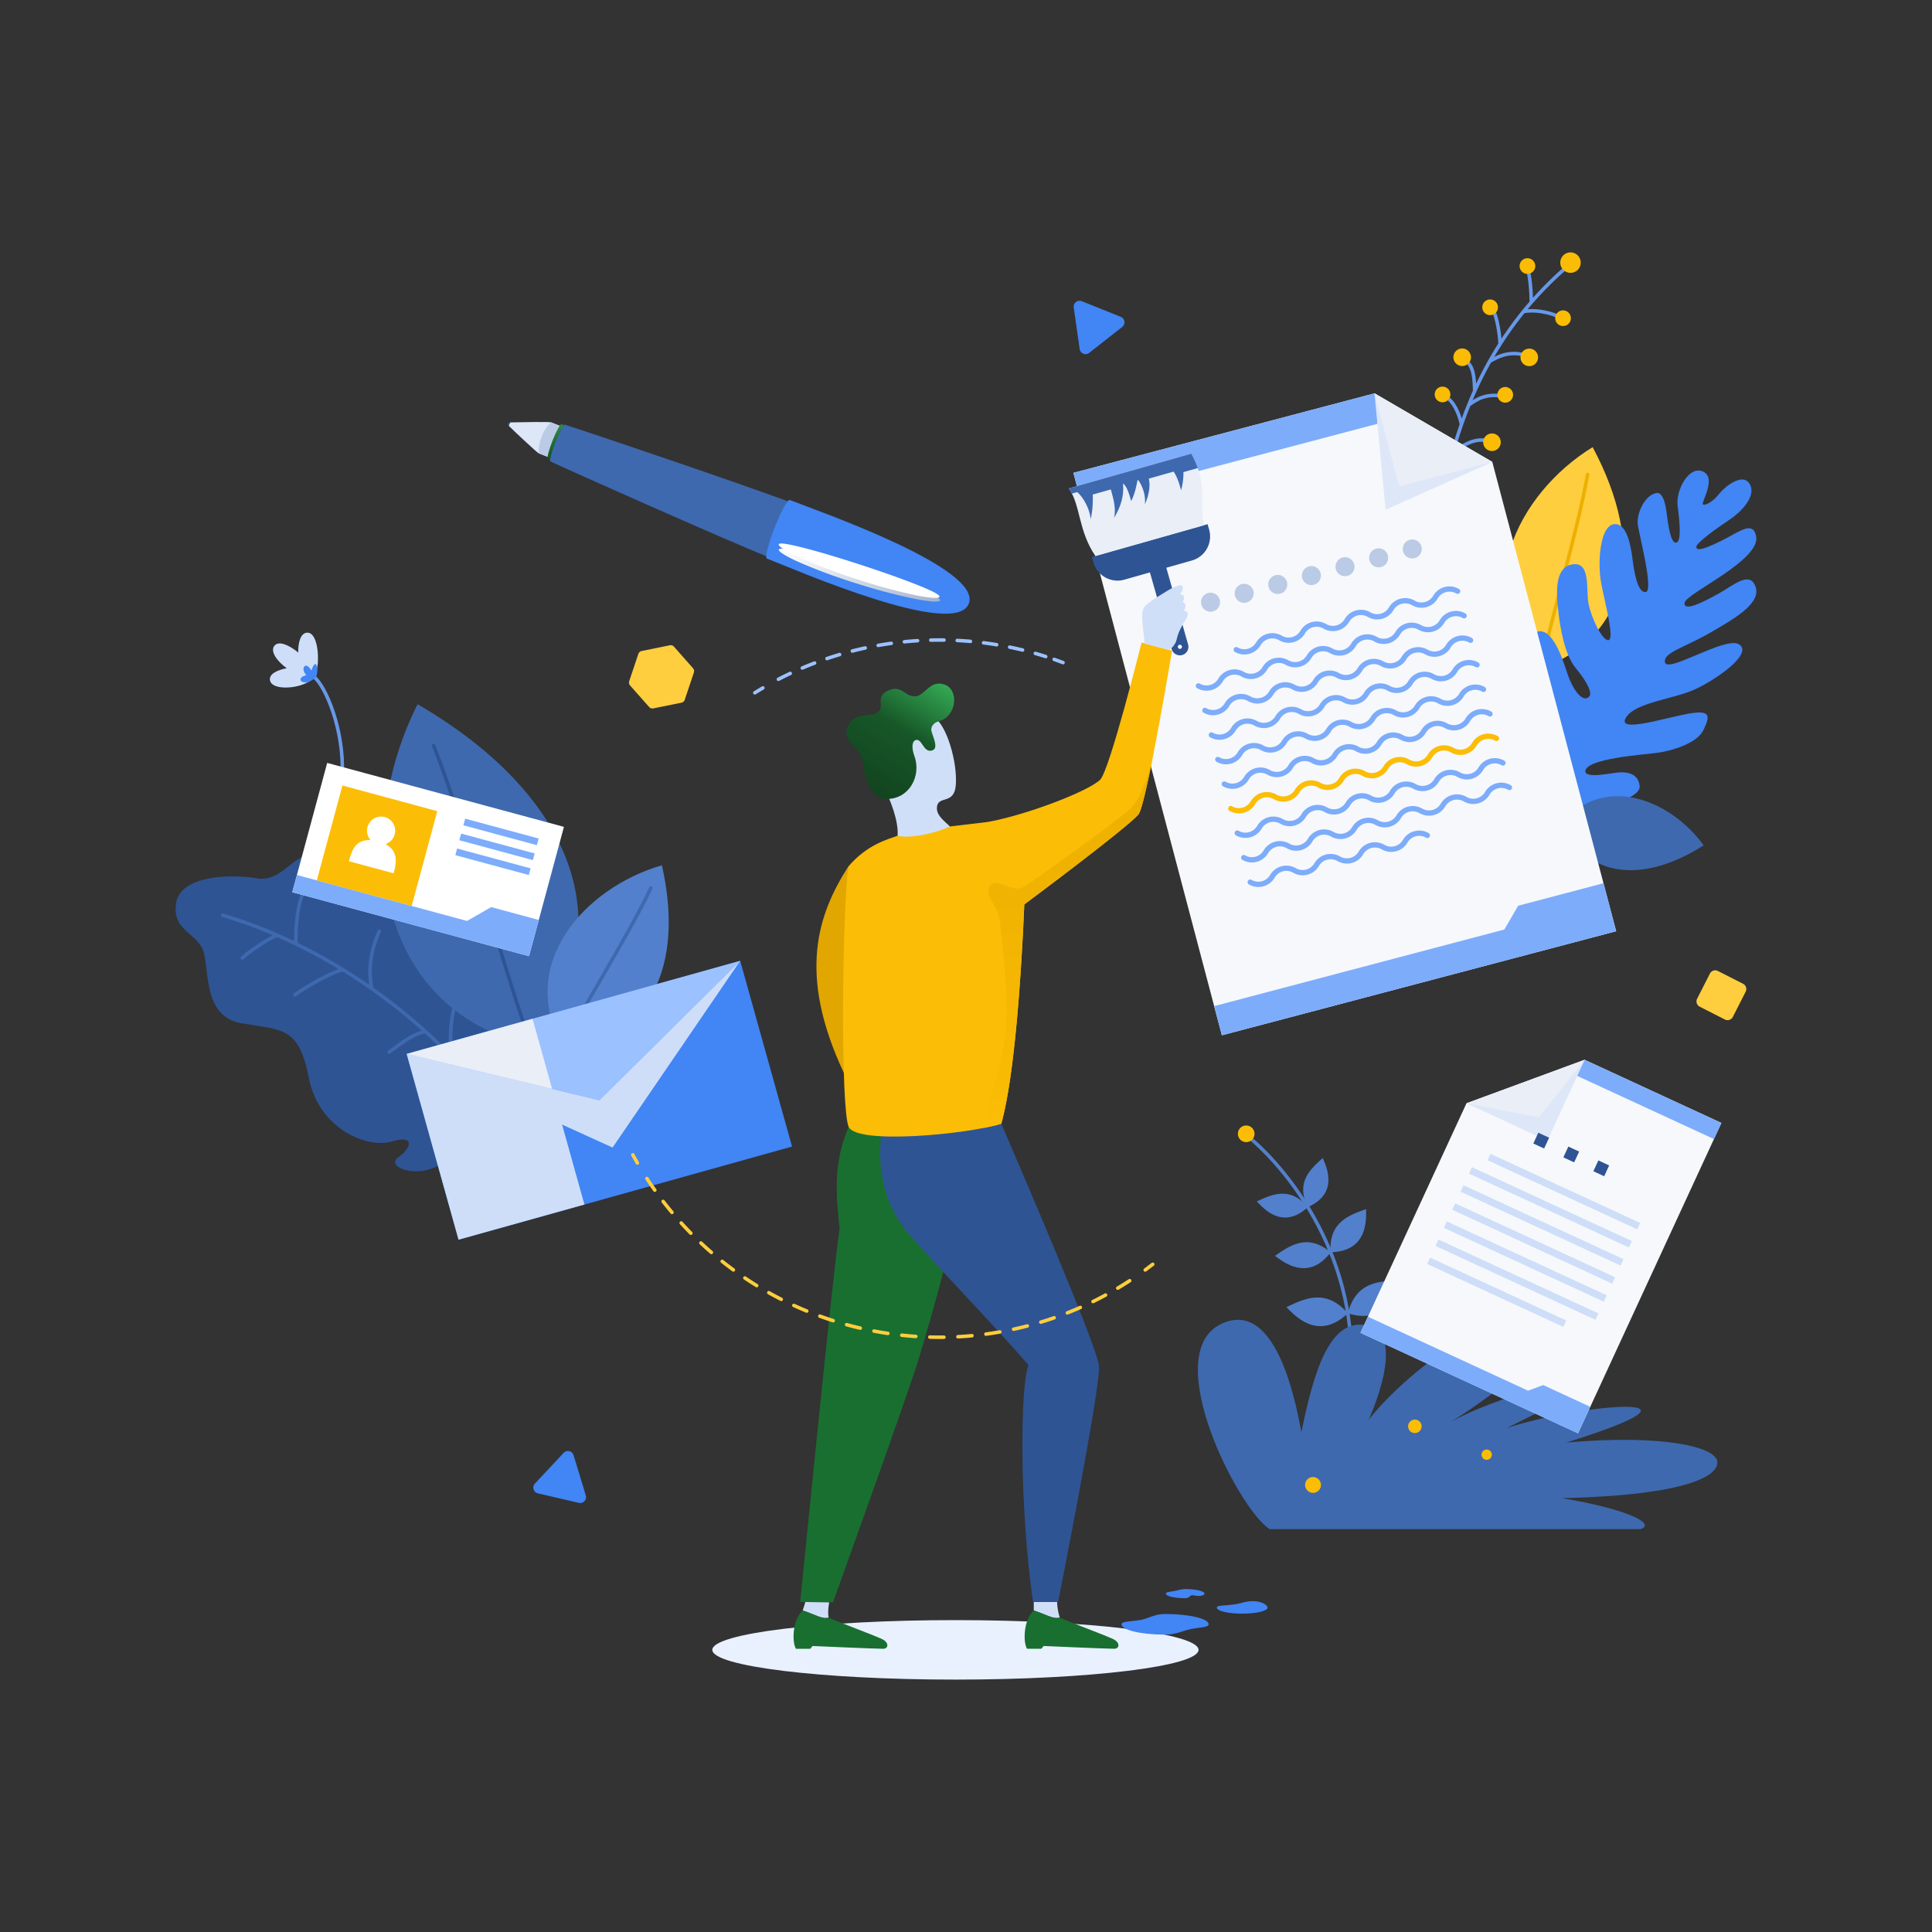 <svg id="SvgjsSvg1115" width="550" height="550" xmlns="http://www.w3.org/2000/svg" version="1.1" xmlns:xlink="http://www.w3.org/1999/xlink" xmlns:svgjs="http://svgjs.com/svgjs"><rect width="100%" height="100%" fill="#333333" stroke="none"/><defs id="SvgjsDefs1116"></defs><g id="SvgjsG1117"><svg xmlns="http://www.w3.org/2000/svg" viewBox="0 0 1100 1000" width="550" height="550"><defs><linearGradient id="a" x1="270.603" x2="280.968" y1="232.786" y2="197.685" gradientTransform="rotate(6.396 435.228 573.247)" gradientUnits="userSpaceOnUse"><stop offset="0" stop-color="#12441f" class="stopColor121244 svgShape"></stop><stop offset="1" stop-color="#34a853" class="stopColor1e1c6b svgShape"></stop></linearGradient><linearGradient id="b" x1="297.839" x2="393.898" y1="280.161" y2="280.161" gradientTransform="rotate(21.346 423.45 659.157)" gradientUnits="userSpaceOnUse"><stop offset="0" stop-color="#ffffff" class="stopColorfff svgShape"></stop><stop offset="1" stop-color="#a3b3ce" class="stopColora3aace svgShape"></stop></linearGradient><linearGradient id="c" x1="608.731" x2="608.731" y1="592.117" y2="378.443" gradientUnits="userSpaceOnUse"><stop offset="0" stop-color="#fcbd06" class="stopColorfcba06 svgShape"></stop><stop offset=".096" stop-color="#fabb05" class="stopColorfab605 svgShape"></stop><stop offset=".614" stop-color="#f0b301" class="stopColorf0a501 svgShape"></stop><stop offset="1" stop-color="#edb000" class="stopColored9f00 svgShape"></stop></linearGradient><linearGradient id="d" x1="779.873" x2="854.239" y1="486.057" y2="486.057" gradientTransform="scale(-1 1) rotate(59.216 259.253 -741.241)" gradientUnits="userSpaceOnUse"><stop offset="0" stop-color="#34a853" class="stopColor1e1c6b svgShape"></stop><stop offset=".461" stop-color="#175728" class="stopColor181757 svgShape"></stop><stop offset="1" stop-color="#12441f" class="stopColor121244 svgShape"></stop></linearGradient></defs><g data-name="Secondary shapes" fill="#ea4335" class="color000 svgShape"><path fill="#e9f1ff" d="M405.558,889.361c0-9.352,61.973-16.932,138.419-16.932,76.447,0,138.419,7.58,138.419,16.932S620.424,906.292,543.977,906.292C467.531,906.292,405.558,898.713,405.558,889.361Z" class="colore9efff svgShape"></path><path fill="#ffce3e" d="M877.454,330.619c51.257-18.918,59.755-69.332,29.329-126.031C863.933,230.906,835.03,288.574,877.454,330.619Z" class="colorffd03e svgShape"></path><path fill="none" stroke="#edb000" stroke-linecap="round" stroke-linejoin="round" stroke-width="2" d="M877.454,330.619c3.919-22.641,20.349-75.996,26.466-110.429" class="colorStrokeed9f00 svgStroke"></path><path fill="#cedef8" d="M163.234,330.456c-5.441-3.914-9.627-9.636-6.97-12.834,2.531-3.046,8.541-.211,13.543,3.898-.152-5.814,1.422-11.173,5.067-11.309,7.151-.266,7.592,20.729,3.864,25.151-3.959,6.577-24.296,8.842-25.07,1.708C153.298,333.683,157.858,331.476,163.234,330.456Z" class="colorced3f8 svgShape"></path><path fill="none" stroke="#6798e9" stroke-linecap="round" stroke-linejoin="round" stroke-width="2" d="M178.737,335.363c6.572,5.127,17.375,30.19,16.098,56.362" class="colorStroke6b67e9 svgStroke"></path><path fill="#4285f4" d="M171.275,336.285c.538-1.019,1.889-1.553,3.142-1.932-1.315-1.252-2.424-3.874-.867-5.106,1.111-.88,2.73.885,3.898,2.643a8.144,8.144,0,0,1,.602-2.123c2.546-5.432,3.738,3.978,1.372,6.186a16.939,16.939,0,0,1-2.878,1.928C173.934,339.327,170.234,338.253,171.275,336.285Z" class="color6b67e9 svgShape"></path><path fill="#2e5494" d="M284.514,585.485c9.281-13.275,21.241-53.548-7.797-73.884-13.143-9.204-17.134-10.846-23.427-9.395-4.1.946-7.07,3.823-10.24,1.819-5.798-3.665,7.914-25.361-11.855-40.686-19.768-15.324-33.908-3.84-39.2-8.041-5.294-4.201-1.555-14.123-12.955-17.697-11.401-3.574-17.642,15.034-32.927,12.463-15.896-2.674-43.236-1.273-45.773,13.818-2.539,15.092,9.839,16.552,14.688,25.851s-.909,38.952,22.577,42.902c23.341,3.925,32.569,1.962,38.228,31.052,5.66,29.09,33.147,40.335,47.075,36.263,13.927-4.071,11.046,3.824,4.112,8.761-6.932,4.937,5.152,9.97,15.486,7.571C252.841,613.884,272.867,602.147,284.514,585.485Z" class="color362e94 svgShape"></path><path fill="none" stroke="#3e69af" stroke-linecap="round" stroke-linejoin="round" stroke-width="2" d="M289.486 591.908C246.513 527.264 179.804 486.561 126.844 471.136M168.599 487.445c-.414-3.769-.038-19.845 3.749-28.519M157.833 482.468c-5.504 1.981-16.991 10.161-19.871 12.986M211.647 512.881c-1.08-5.627-2.673-17.068 4.294-32.656M195.352 502.157c-5.34.603-21.035 9.654-27.5 14.257M242.202 537.28c-7.765 1.506-15.254 7.902-20.661 11.752M257.985 552.638c-2.418-7.246-1.692-21.711 1.266-31.921" class="colorStroke423eaf svgStroke"></path><path fill="#4285f4" d="M872.053,412.583c4.457,4.315,62.308-3.712,61.496-14.877-.631-8.694-9.869-8.219-13.209-7.785-5.262.687-17.809,3.167-17.701-.808.194-7.192,32.73-9.41,40.622-10.439,7.892-1.03,22.939-5.174,26.686-13.143,3.744-7.969,4.348-11.632-9.362-9.064-13.712,2.567-40.087,10.993-34.903,2.215,5.183-8.779,27.177-10.558,39.405-16.204,12.229-5.647,33.593-20.548,24.896-25.688-7.777-4.595-41.147,17.055-42.048,10.159-.719-5.516,10.544-7.92,25.903-16.78,15.36-8.861,29.768-17.38,25.343-26.992-3.554-7.719-12.19.031-20.533,4.704-8.344,4.672-20.208,10.738-19.522,5.351.686-5.388,43.685-24.291,40.726-38.037-1.958-9.095-9.848-2.143-19.861,2.747-10.012,4.89-13.898,5.864-14.198,3.565-.3-2.298,12.137-11.088,19.092-15.737,6.958-4.646,15.348-13.689,11.242-20.322-4.106-6.632-14.484,1.968-17.581,6.033-3.097,4.066-7.779,6.625-8.981,5.692s8.065-15.078.029-18.704c-8.035-3.627-15.575,10.758-14.435,19.492,1.138,8.733,2.373,20.572-.813,20.988-3.187.416-4.507-9.697-5.546-17.665-1.04-7.969-3.274-10.897-5.399-10.621-7.081.924-11.699,12.071-10.939,17.894.759,5.822,9.265,37.905,4.561,38.519-4.705.614-6.627-11.758-7.466-18.194-.839-6.435-2.798-21.452-10.689-20.423-7.892,1.03-9.505,21.81-7.146,33.969,2.357,12.16,7.667,31.57,4.025,32.045-3.643.475-10.518-14.368-11.537-22.183s1.108-22.273-8.605-21.007c-9.712,1.268-10.13,13.456-8.128,28.799.836,6.411,3.067,22.26,9.578,30.162,7.414,8.999,9.633,14.699,7.624,16.526-4.001,3.639-9.47-5.155-11.947-12.311-2.477-7.157-8.833-29.859-19.202-24.144-10.367,5.716-.593,22.674,2.663,29.885,3.255,7.211,16.934,31.607,11.617,34.638-5.314,3.031-9.094-11.748-10.756-16.206-1.663-4.458-8.047-12.586-10.748-9.039C863.605,353.142,864.103,404.885,872.053,412.583Z" class="color6b67e9 svgShape"></path><path fill="none" stroke="#6798e9" stroke-linecap="round" stroke-linejoin="round" stroke-width="2" d="M825.632 212.611c6.597-23.777 20.414-70.102 65.078-109.473M867.389 127.403c2.668-.687 10.952-1.108 20.071 2.825M871.86 122.085c-.051-5.411-.648-14.926-2.274-19.75M854.057 145.894c-.02-4.514-1.727-15.761-3.868-18.911M848.186 155.688c3.57-1.85 10.941-6.938 22.11-2.854M839.635 172.64c-.242-5.87-.081-14.771-6.103-17.877M836.235 180.602c4.218-3.024 9.335-6.67 19.267-5.091M832.103 191.582c-1.539-6.936-4.874-13.475-8.889-15.545M826.734 208.684c3.861-3.775 11.875-9.767 20.372-7.758" class="colorStroke6b67e9 svgStroke"></path><path fill="#fbbc05" d="M899.866 100.773a5.82 5.82 0 10-6.929 4.44A5.819 5.819 0 00899.866 100.773zM874.018 102.434a4.459 4.459 0 10-5.309 3.402A4.459 4.459 0 00874.018 102.434zM894.288 132.129a4.458 4.458 0 10-5.308 3.402A4.457 4.457 0 00894.288 132.129zM852.774 125.911a4.459 4.459 0 10-5.309 3.401A4.459 4.459 0 00852.774 125.911zM861.375 175.754a4.458 4.458 0 10-5.309 3.401A4.459 4.459 0 00861.375 175.754zM825.676 175.533a4.458 4.458 0 10-5.308 3.401A4.457 4.457 0 00825.676 175.533zM875.595 154.548a5 5 0 10-5.955 3.815A5 5 0 00875.595 154.548zM837.393 154.468a5 5 0 10-5.955 3.815A5.001 5.001 0 00837.393 154.468zM854.35 202.862a5 5 0 10-5.953 3.815A4.999 4.999 0 00854.35 202.862z" class="colorfbba05 svgShape"></path><path fill="#3e69af" d="M889.095 418.788c14.368 31.435 46.573 34.401 80.896 12.513C951.353 405.521 913.601 390.026 889.095 418.788zM302.899 545.434C356.362 477.308 325.937 402.202 237.754 350.968 201.794 422.094 210.704 523.946 302.899 545.434z" class="color423eaf svgShape"></path><path fill="none" stroke="#2e5494" stroke-linecap="round" stroke-linejoin="round" stroke-width="2" d="M302.899,545.434c-13.523-33.812-35.686-119.477-56.047-171.028" class="colorStroke362e94 svgStroke"></path><path fill="#5280cc" d="M320.672,546.149c49.544-4.219,69.176-46.402,56.172-103.502C332.889,455.392,293.601,499.012,320.672,546.149Z" class="color5652cc svgShape"></path><path fill="none" stroke="#3e69af" stroke-linecap="round" stroke-linejoin="round" stroke-width="2" d="M320.672,546.149c8.906-18.919,36.209-61.767,49.892-90.502" class="colorStroke423eaf svgStroke"></path><path fill="none" stroke="#5280cc" stroke-linecap="round" stroke-linejoin="round" stroke-width="2" d="M711.214,597.635c13.431,10.665,59.434,57.774,58.09,127.567" class="colorStroke5652cc svgStroke"></path><circle cx="709.535" cy="595.54" r="4.749" fill="#fcbd06" class="colorfcba06 svgShape"></circle><path fill="#5280cc" d="M744.619 637.296c-10.326-12.29-20.859-6.987-29.054-3.262C719.009 637.555 730.047 650.769 744.619 637.296zM744.619 637.296c-7.206-14.343 1.828-21.922 8.49-27.976C754.98 613.875 762.754 629.238 744.619 637.296zM757.628 662.998c-13.4-11.191-23.667-3.506-31.732 2.046C730.255 668.157 744.594 680.202 757.628 662.998zM757.628 662.998c-1.269-17.413 10.964-21.266 20.178-24.576C777.791 643.778 779.206 662.452 757.628 662.998zM767.382 697.768c-12.562-14.639-25.152-8.135-34.953-3.556C736.612 698.398 750.041 714.139 767.382 697.768zM767.382 697.768c4.801-18.683 18.969-18.411 29.785-18.633C795.265 684.738 790.172 704.792 767.382 697.768z" class="color5652cc svgShape"></path><path fill="#3e69af" d="M722.814,820.611c-18.133-11.91-62.819-99.707-27.688-116.723,33.297-16.127,43.859,52.547,45.841,61.468,6.938-33.7,16.02-66.408,38.241-60.461s0,53.523,0,53.523c20.238-25.77,70.673-65.432,93.629-53.526s-46.63,54.605-46.63,54.605c31.621-17.938,126.123-42.091,31.745,3.503,43.209-13.977,127.477-20.835,33.805,8.32,56.38-4.896,84.996,2.781,85.987,10.71.991,7.929-15.546,19.149-88.407,20.991,35.987,5.947,54.038,14.367,44.764,17.591Z" class="color423eaf svgShape"></path><path fill="#fcbd06" d="M843.553 778.235a2.926 2.926 0 112.926 2.925A2.926 2.926 0 01843.553 778.235zM743.072 795.461a4.505 4.505 0 114.505 4.505A4.505 4.505 0 01743.072 795.461zM801.72 762.091a3.845 3.845 0 113.845 3.845A3.846 3.846 0 01801.72 762.091z" class="colorfcba06 svgShape"></path><path fill="#4285f4" d="M638.554 874.816c0-1.843 5.58-1.489 11.186-2.564 4.261-.821 7.697-3.311 13.615-3.311 13.699 0 24.801 2.63 24.801 5.875 0 1.788-5.068 1.685-10.379 2.765-4.335.879-8.265 3.114-14.422 3.114C649.657 880.695 638.554 878.064 638.554 874.816zM692.806 865.325c0-1.891 6.771-.628 14.441-2.804 8.827-2.501 14.447.913 14.447 2.804s-6.468 3.422-14.447 3.422C699.274 868.747 692.806 867.217 692.806 865.325zM663.798 857.345c0-.879 2.085-1.027 4.904-1.498 1.792-.299 3.736-1.108 6.096-1.108 6.077 0 11.002 1.167 11.002 2.606 0 1.051-2.677 1.806-6.372.947-2.029-.473-1.848 1.659-4.63 1.659C668.724 859.951 663.798 858.785 663.798 857.345z" class="color6b67e9 svgShape"></path><polygon fill="#f6f8fb" points="782.585 173.957 611.146 219.207 695.674 539.452 920.17 480.198 849.649 213.01 782.585 173.957" class="colorf6f6fb svgShape"></polygon><rect width="177.31" height="17.184" x="610.403" y="196.298" fill="#7dacfb" transform="rotate(-14.786 699.058 204.89)" class="color807dfb svgShape"></rect><polygon fill="#7dacfb" points="864.389 465.689 856.505 479.232 691.288 522.839 695.674 539.452 920.17 480.198 912.957 452.871 864.389 465.689" class="color807dfb svgShape"></polygon><polygon points="788.912 240.199 849.649 213.01 782.585 173.957 788.912 240.199" style="mix-blend-mode:multiply" fill="#dde7f8" class="colordde2f8 svgShape"></polygon><polygon fill="#e9eef7" points="796.59 227.015 849.649 213.01 782.585 173.957 796.59 227.015" class="colore9edf7 svgShape"></polygon><path fill="#bbcbe6" d="M683.992 294.248a5.417 5.417 0 116.619 3.855A5.415 5.415 0 01683.992 294.248zM703.133 289.195a5.417 5.417 0 116.619 3.854A5.416 5.416 0 01703.133 289.195zM722.275 284.144a5.417 5.417 0 116.619 3.854A5.419 5.419 0 01722.275 284.144zM741.419 279.09a5.416 5.416 0 116.619 3.856A5.415 5.415 0 01741.419 279.09zM760.562 274.038a5.416 5.416 0 116.618 3.854A5.416 5.416 0 01760.562 274.038zM779.701 268.985a5.417 5.417 0 116.622 3.854A5.417 5.417 0 01779.701 268.985zM798.847 263.933a5.416 5.416 0 116.618 3.854A5.415 5.415 0 01798.847 263.933z" class="colorbbc0e6 svgShape"></path><path fill="none" stroke="#7dacfb" stroke-linecap="round" stroke-width="3" d="M703.861 319.894a9.221 9.221 0 0012.601-3.326 9.223 9.223 0 0112.606-3.328 9.227 9.227 0 0012.608-3.329 9.222 9.222 0 0112.604-3.326 9.221 9.221 0 0012.603-3.326 9.223 9.223 0 0112.605-3.327 9.229 9.229 0 0012.608-3.329 9.22 9.22 0 0112.604-3.327 9.222 9.222 0 0012.603-3.326 9.22 9.22 0 0112.604-3.327M682.331 340.515a9.23 9.23 0 0012.611-3.328 9.221 9.221 0 0112.604-3.326 9.223 9.223 0 0012.603-3.327 9.222 9.222 0 0112.604-3.327 9.23 9.23 0 0012.61-3.328 9.219 9.219 0 0112.604-3.327A9.223 9.223 0 00770.57 317.226a9.219 9.219 0 0112.603-3.327 9.231 9.231 0 0012.611-3.33 9.224 9.224 0 0112.607-3.327 9.22 9.22 0 0012.601-3.325 9.219 9.219 0 0112.603-3.327M686.019 354.483A9.231 9.231 0 00698.63 351.155a9.22 9.22 0 0112.604-3.327 9.22 9.22 0 0012.602-3.326 9.222 9.222 0 0112.604-3.327 9.23 9.23 0 0012.61-3.329 9.224 9.224 0 0112.607-3.327 9.219 9.219 0 0012.601-3.326 9.222 9.222 0 0112.603-3.327 9.23 9.23 0 0012.611-3.328 9.221 9.221 0 0112.604-3.327 9.221 9.221 0 0012.601-3.326 9.22 9.22 0 0112.604-3.327M689.706 368.451a9.231 9.231 0 0012.61-3.33 9.222 9.222 0 0112.605-3.327 9.222 9.222 0 0012.603-3.325 9.22 9.22 0 0112.603-3.327 9.232 9.232 0 0012.611-3.328 9.219 9.219 0 0112.604-3.327 9.219 9.219 0 0012.6-3.327 9.224 9.224 0 0112.606-3.327 9.229 9.229 0 0012.61-3.328 9.223 9.223 0 0112.606-3.327 9.219 9.219 0 0012.601-3.326 9.221 9.221 0 0112.604-3.327M693.392 382.418a9.231 9.231 0 0012.611-3.328 9.22 9.22 0 0112.604-3.327 9.218 9.218 0 0012.6-3.327 9.224 9.224 0 0112.606-3.326 9.232 9.232 0 0012.611-3.328 9.223 9.223 0 0112.606-3.328 9.217 9.217 0 0012.6-3.325 9.224 9.224 0 0112.606-3.327 9.231 9.231 0 0012.61-3.329 9.221 9.221 0 0112.606-3.327 9.218 9.218 0 0012.6-3.325 9.222 9.222 0 0112.606-3.328M697.079 396.386a9.232 9.232 0 0012.611-3.329 9.221 9.221 0 0112.606-3.327 9.217 9.217 0 0012.6-3.327 9.225 9.225 0 0112.605-3.326 9.23 9.23 0 0012.61-3.329 9.22 9.22 0 0112.604-3.327A9.219 9.219 0 00785.316 373.095a9.225 9.225 0 0112.606-3.327 9.23 9.23 0 0012.61-3.328 9.221 9.221 0 0112.606-3.327 9.218 9.218 0 0012.6-3.327 9.222 9.222 0 0112.604-3.326" class="colorStroke807dfb svgStroke"></path><path fill="none" stroke="#fcbd06" stroke-linecap="round" stroke-width="3" d="M700.767,410.353a9.231,9.231,0,0,0,12.61-3.329,9.22,9.22,0,0,1,12.604-3.327,9.22,9.22,0,0,0,12.602-3.326,9.223,9.223,0,0,1,12.605-3.327A9.232,9.232,0,0,0,763.797,393.716a9.22,9.22,0,0,1,12.606-3.327,9.218,9.218,0,0,0,12.6-3.328,9.223,9.223,0,0,1,12.604-3.326,9.233,9.233,0,0,0,12.612-3.328,9.22,9.22,0,0,1,12.604-3.328,9.217,9.217,0,0,0,12.6-3.327,9.224,9.224,0,0,1,12.607-3.326" class="colorStrokefcba06 svgStroke"></path><path fill="none" stroke="#7dacfb" stroke-linecap="round" stroke-width="3" d="M704.452 424.32a9.231 9.231 0 0012.611-3.329 9.221 9.221 0 0112.604-3.327 9.218 9.218 0 0012.602-3.327 9.223 9.223 0 0112.604-3.326 9.233 9.233 0 0012.612-3.328 9.219 9.219 0 0112.603-3.327 9.22 9.22 0 0012.601-3.326 9.226 9.226 0 0112.607-3.326 9.231 9.231 0 0012.61-3.329 9.218 9.218 0 0112.603-3.327 9.221 9.221 0 0012.603-3.326 9.222 9.222 0 0112.604-3.328M708.138 438.287a9.232 9.232 0 0012.612-3.327 9.219 9.219 0 0112.603-3.328 9.22 9.22 0 0012.602-3.325 9.225 9.225 0 0112.607-3.327 9.231 9.231 0 0012.61-3.328 9.218 9.218 0 0112.603-3.327 9.22 9.22 0 0012.603-3.325 9.224 9.224 0 0112.604-3.327 9.229 9.229 0 0012.61-3.328 9.221 9.221 0 0112.604-3.327 9.219 9.219 0 0012.603-3.327 9.22 9.22 0 0112.604-3.326M711.828 452.257a9.233 9.233 0 0012.61-3.33 9.219 9.219 0 0112.603-3.327 9.22 9.22 0 0012.603-3.325 9.222 9.222 0 0112.604-3.327 9.231 9.231 0 0012.61-3.328 9.221 9.221 0 0112.604-3.327 9.221 9.221 0 0012.603-3.327 9.22 9.22 0 0112.604-3.326" class="colorStroke807dfb svgStroke"></path><polygon fill="#f6f8fb" points="902.259 553.41 980.084 589.357 898.466 766.064 774.591 708.849 834.939 578.191 902.259 553.41" class="colorf6f6fb svgShape"></polygon><polygon fill="#7dacfb" points="975.846 598.526 888.858 558.345 902.259 553.41 980.084 589.357 975.846 598.526" class="color807dfb svgShape"></polygon><polygon fill="#7dacfb" points="878.635 738.608 869.991 741.791 778.827 699.683 774.592 708.851 898.468 766.064 905.431 750.984 878.635 738.608" class="color807dfb svgShape"></polygon><polygon points="880.988 599.461 834.939 578.191 902.259 553.41 880.988 599.461" style="mix-blend-mode:multiply" fill="#dde7f8" class="colordde2f8 svgShape"></polygon><polygon fill="#e9eef7" points="876.117 586.227 834.939 578.191 902.259 553.41 876.117 586.227" class="colore9edf7 svgShape"></polygon><rect width="6.777" height="6.779" x="874.12" y="596.02" fill="#2e5494" transform="rotate(24.79 877.505 599.399)" class="color362e94 svgShape"></rect><rect width="6.779" height="6.779" x="891.213" y="603.917" fill="#2e5494" transform="rotate(24.761 894.603 607.306)" class="color362e94 svgShape"></rect><rect width="6.777" height="6.778" x="908.306" y="611.811" fill="#2e5494" transform="rotate(24.79 911.695 615.2)" class="color362e94 svgShape"></rect><rect width="4.016" height="93.842" x="888.421" y="581.534" fill="#cedef8" transform="rotate(-65.21 890.43 628.454)" class="colorced3f8 svgShape"></rect><rect width="4.016" height="100.299" x="880.734" y="587.251" fill="#cedef8" transform="rotate(-65.21 882.743 637.4)" class="colorced3f8 svgShape"></rect><rect width="4.014" height="100.297" x="875.98" y="597.55" fill="#cedef8" transform="rotate(-65.209 877.987 647.699)" class="colorced3f8 svgShape"></rect><rect width="4.017" height="100.297" x="871.221" y="607.848" fill="#cedef8" transform="rotate(-65.209 873.23 657.997)" class="colorced3f8 svgShape"></rect><rect width="4.014" height="100.299" x="866.465" y="618.146" fill="#cedef8" transform="rotate(-65.21 868.472 668.296)" class="colorced3f8 svgShape"></rect><rect width="4.017" height="100.301" x="861.707" y="628.444" fill="#cedef8" transform="rotate(-65.21 863.716 678.595)" class="colorced3f8 svgShape"></rect><rect width="4.018" height="85.351" x="850.165" y="643.084" fill="#cedef8" transform="rotate(-65.209 852.174 685.76)" class="colorced3f8 svgShape"></rect><path fill="#dde7f8" d="M313.673,190.459c-.912-.357-16.377-.124-23.164.037-.468.815-.788,1.011-.843,1.962,4.572,4.439,16.152,15.303,17.101,15.674l5.001,1.943,6.901-17.665Z" class="colordde2f8 svgShape"></path><path fill="#bbcbe6" d="M306.767,208.132l5.001,1.943,6.901-17.665-4.995-1.952C309.702,193.913,306.237,201.859,306.767,208.132Z" class="colorbbc0e6 svgShape"></path><path fill="#2e5494" d="M289.666,192.458a4.571,4.571,0,0,1,.293-.851,4.456,4.456,0,0,1,.744-1.102,1.197,1.197,0,0,0-1.4.528A1.177,1.177,0,0,0,289.666,192.458Z" class="color362e94 svgShape"></path><path fill="#3e69af" d="M442.323,251.024c3.372-8.628,6.981-15.281,8.063-14.858l-.001-.002c-.132-.051-.276-.104-.4-.154-20.489-8.006-119.987-41.699-128.421-44.22-.725-.284-3.139,4.166-5.396,9.94-2.254,5.773-3.498,10.683-2.774,10.966h0c7.912,3.867,103.892,46.553,124.381,54.559.126.049.268.105.401.159v-.001C437.094,266.99,438.95,259.653,442.323,251.024Z" class="color423eaf svgShape"></path><path fill="url(#a)" d="M316.168,201.73c1.89-4.834,3.887-8.728,4.911-9.706-.618-.197-1.114-.351-1.444-.452-.678-.263-2.947,3.915-5.064,9.334-2.119,5.42-3.284,10.029-2.605,10.294h0c.287.138.71.34,1.232.584C313.309,210.069,314.438,206.159,316.168,201.73Z"></path><path fill="#4285f4" d="M449.605,234.66h0c-1.152-.45-5.002,6.646-8.6,15.851-3.595,9.204-5.577,17.031-4.424,17.482h0c17.856,7.039,107.159,45.785,115,25.722C559.419,273.654,467.504,241.59,449.605,234.66Z" class="color6b67e9 svgShape"></path><path d="M535.269,291.842c-.291,1.125-5.804.797-14.42-.895a319.252,319.252,0,0,1-33.022-8.721A324.275,324.275,0,0,1,455.769,270.453c-8.034-3.529-12.744-6.468-12.321-7.552.428-1.099,5.785-.181,14.26,1.875,8.466,2.073,20.013,5.381,32.669,9.361,12.65,3.993,24.005,7.905,32.134,11.049C530.639,288.334,535.562,290.699,535.269,291.842Z" style="mix-blend-mode:multiply" fill="url(#b)"></path><path fill="#ffffff" d="M534.907,289.781c-.301,1.12-5.81.736-14.41-1.044a319.912,319.912,0,0,1-32.93-9.059,324.788,324.788,0,0,1-31.934-12.099c-7.998-3.611-12.679-6.599-12.246-7.679.439-1.092,5.787-.119,14.24,2.023,8.448,2.158,19.961,5.584,32.574,9.693,12.608,4.122,23.921,8.151,32.02,11.375C530.313,286.224,535.213,288.639,534.907,289.781Z" class="colorfff svgShape"></path><rect width="197.153" height="109.797" x="242.68" y="521.537" fill="#4285f4" transform="rotate(-15.601 341.257 576.436)" class="color6b67e9 svgShape"></rect><polygon fill="#cedef8" points="314.358 569.975 332.743 635.811 261.077 655.823 231.547 550.071 314.358 569.975" class="colorced3f8 svgShape"></polygon><polygon fill="#9cc1ff" points="231.547 550.071 341.257 576.439 421.437 497.048 231.547 550.071" class="color9f9cff svgShape"></polygon><polygon fill="#e9eef7" points="314.358 569.975 303.213 530.061 231.547 550.071 314.358 569.975" class="colore9edf7 svgShape"></polygon><polygon points="231.547 550.071 348.775 603.361 421.437 497.048 341.257 576.439 231.547 550.071" style="mix-blend-mode:multiply" fill="#cedef8" class="colorced3f8 svgShape"></polygon><path fill="#2e5494" d="M688.437,251.548l-.883-3.109-65.862,18.691.883,3.11a14.229,14.229,0,0,0,17.572,9.803l14.575-4.137h0l12.4,43.689a4.85,4.85,0,1,0,9.332-2.649l-12.399-43.689h0L678.636,269.12A14.228,14.228,0,0,0,688.437,251.548Z" class="color362e94 svgShape"></path><path fill="#ffffff" d="M670.669,318.589a1.164,1.164,0,1,1,1.438.803A1.163,1.163,0,0,1,670.669,318.589Z" class="colorfff svgShape"></path><path fill="#e9eef7" d="M643.388,218.2S613.41,226.706,608.501,228.1c6.731,9.041,5.345,24.262,15.193,38.462l61.857-17.554c-3.102-10.925,2.831-22.59-7.274-40.71C673.367,209.691,643.388,218.2,643.388,218.2Z" class="colore9edf7 svgShape"></path><path fill="#3e69af" d="M678.277,208.297c-4.91,1.394-34.889,9.902-34.889,9.902S613.41,226.706,608.501,228.1a21.003,21.003,0,0,1,1.769,2.893l.05.054,2.97-.842c2.857,2.226,6.971,8.587,7.705,15.394a53.608,53.608,0,0,0,1.157-14.016c2.531-.719,10.291-2.921,10.291-2.921,1.528,5.384,3.057,10.767,1.87,16.236,1.928-3.455,5.989-10.254,5.054-19.57,1.933,1.078,3.405,5.365,4.708,9.956,2.883-6.121,2.884-9.586,3.729-12.179,1.987,2.174,4.826,8.555,4,14.092,2.773-6.049,3.106-11.661,2.253-14.67,3.482-.989,14.17-4.022,14.17-4.022,2.73,4.188,3.851,9.346,4.21,10.611a34.391,34.391,0,0,0,1.352-10.307l8.193-2.325A51.828,51.828,0,0,0,678.277,208.297Z" class="color423eaf svgShape"></path><path fill="#e1a700" d="M482.858,443.563c-17.067,26.848-29.031,60.634-2.42,117.26C483.787,538.443,482.858,443.563,482.858,443.563Z" class="colore19100 svgShape"></path><path fill="#d0dff8" d="M588.587,866.962v-4.864h13.282a32.831,32.831,0,0,0,1.524,8.84C599.941,872.265,594.885,868.843,588.587,866.962Z" class="colorf8d8d0 svgShape"></path><path fill="#196f30" d="M588.587,866.962c6.297,1.881,11.354,5.303,14.806,3.977,1.827,1.326,28.769,11.017,31.507,12.894,2.81,1.92,2.399,4.899-.572,4.899-4.344,0-40.116-1.575-40.116-1.575-.724.788-1.313,1.575-1.313,1.575h-8.173C582.291,884.505,582.948,871.823,588.587,866.962Z" class="color20196f svgShape"></path><path fill="#d0dff8" d="M457.016,866.975c.858-2.549,1.524-4.862,1.524-4.862l13.569.123c-.617,3.385-.796,6.835-.287,8.714C468.369,872.278,463.314,868.854,457.016,866.975Z" class="colorf8d8d0 svgShape"></path><path fill="#196f30" d="M457.016 866.975c6.298 1.878 11.354 5.303 14.806 3.976 1.829 1.327 28.769 11.018 31.51 12.892 2.806 1.921 2.395 4.902-.574 4.902-4.345 0-40.114-1.577-40.114-1.577-.725.788-1.314 1.577-1.314 1.577h-8.173C450.718 884.517 451.377 871.834 457.016 866.975zM483.18 591.54c-9.651 22.52-6.648 41.821-5.146 58.227-3.305 19.621-22.412 212.331-22.412 212.331 4.826 0 18.658.163 18.658.163s43.222-119.93 49.006-139.253c6.201-20.733 30.453-102.28 29.165-134.846C533.642 589.903 483.18 591.54 483.18 591.54z" class="color20196f svgShape"></path><path fill="#2e5494" d="M569.393,588.163c8.364,19.462,55.304,128.024,56.337,139.691,1.03,11.665-23.29,134.245-23.29,134.245H588.159c-7.719-53.096-7.455-122.81-2.574-134.804-19.213-22.656-62.495-66.968-70.879-78.169-13.151-17.574-15.169-38.111-12.593-56.065C514.985,589.902,569.393,588.163,569.393,588.163Z" class="color362e94 svgShape"></path><path fill="#fcbd06" d="M649.962,315.832s-18.149,72.871-23.615,78.144c-6.827,6.59-41.753,19.989-63.825,23.995h0c-7.003.847-17.657,2.129-21.672,2.577-3.382.378-24.392,3.298-29.816,5.304-4.835,1.787-17.437,4.843-28.176,17.711-3.662,36.03-4.094,137.724.321,147.977,4.417,10.257,67.278,4.38,86.902-1.733,7.676-27.218,11.502-86.441,13.114-124.873,0,0,60.585-45.06,65.142-51.489,4.554-6.432,18.96-92.946,18.96-92.946Z" class="colorfcba06 svgShape"></path><path fill="url(#c)" d="M656.881,378.443c-1.789,8.941-6.247,25.962-14.288,32.928-8.038,6.966-55.93,41.631-59.965,43.748-6.663,3.501-15.327-6.503-19.079-.34-3.751,6.163,5.437,10.203,5.895,21.167.267,6.431,6.699,43.943,2.143,68.328-4.554,24.381-10.226,35.939-11.007,47.844a97.121,97.121,0,0,0,9.501-2.31c7.676-27.218,11.502-86.441,13.114-124.873,0,0,60.585-45.06,65.142-51.489,1.804-2.549,5.154-17.673,8.544-35.001Z"></path><path fill="#d0dff8" d="M504.231,400.277c2.274,4.422,7.583,17.288,6.803,25.576,5.07,1.47,18.559-.228,29.816-5.304-3.431-3.303-7.697-6.308-7.409-10.834.448-7.038,9.702-1.337,10.72-12.354,1.192-12.85-5.17-34.983-12.553-39.084-8.26-4.592-22.828-8.557-35.057,6.348C486.572,376.785,499.608,391.29,504.231,400.277Z" class="colorf8d8d0 svgShape"></path><path fill="url(#d)" d="M530.879,377.218c3.558-1.251.444-7.367-.521-10.879-.682-2.482,1.272-4.905,4.05-5.623,10.346-2.676,11.805-17.871,3.446-20.927-8.367-3.053-11.426,6.525-16.76,6.689-6.216.19-7.727-6.927-15.693-3.187-7.358,3.449-1.308,9.252-5.675,12.285-4.502,3.125-14.249-.784-17.458,9.257-2.381,7.45,6.998,10.626,8.649,17.333,1.031,4.187,1.689,22.667,14.064,22.711,12.705.045,19.786-13.179,15.616-24.521-1.691-4.595-1.41-8.497.96-9.051C525.087,370.477,525.794,379.013,530.879,377.218Z"></path><path fill="#d0dff8" d="M651.595,316.272c0-5.606-3.074-17.728.3-21.102,3.374-3.374,7.638-5.531,10.312-7.297,3.036-2.002,10.37-6.364,11.137-3.841.771,2.524-1.81,4.335-1.81,4.335,1.688-.453,3.951,1.234,1.729,4.445,1.234,0,2.799,2.371.659,5.02,1.977,0,3.413,1.234,1.277,4.746-2.461,4.04-4.342,7.224-5.31,11.687-.724,3.332-4.119,5.824-4.119,5.824l-13.919-3.561" class="colorf8d8d0 svgShape"></path><rect width="76.255" height="139.623" x="205.613" y="369.574" fill="#ffffff" transform="rotate(-74.884 243.74 439.385)" class="colorfff svgShape"></rect><rect width="55.942" height="55.943" x="186.706" y="403.563" fill="#fcbd06" transform="rotate(-74.884 214.676 431.535)" class="colorfcba06 svgShape"></rect><path fill="#ffffff" d="M219.498,430.587a8.024,8.024,0,1,0-8.51-2.298c-8.53-.182-10.567,5.419-12.354,12.038l25.476,6.882C225.899,440.589,226.65,434.641,219.498,430.587Z" class="colorfff svgShape"></path><polygon fill="#7dacfb" points="169.051 448.183 265.912 474.347 279.638 466.46 306.761 473.788 301.194 494.398 166.402 457.988 169.051 448.183" class="color807dfb svgShape"></polygon><rect width="3.925" height="43.346" x="283.301" y="401.987" fill="#7dacfb" transform="rotate(-74.885 285.264 423.66)" class="color807dfb svgShape"></rect><rect width="3.926" height="43.346" x="281.006" y="410.485" fill="#7dacfb" transform="rotate(-74.882 282.97 432.157)" class="color807dfb svgShape"></rect><rect width="3.926" height="43.347" x="278.711" y="418.981" fill="#7dacfb" transform="rotate(-74.884 280.674 440.654)" class="color807dfb svgShape"></rect><path fill="none" stroke="#ffce3e" stroke-linecap="round" stroke-linejoin="round" stroke-width="2" d="M656.325,669.831q-2.121,1.644-4.287,3.232" class="colorStrokeffd03e svgStroke"></path><path fill="none" stroke="#ffce3e" stroke-dasharray="8.003 8.003" stroke-linecap="round" stroke-linejoin="round" stroke-width="2" d="M643.201,679.182a198.571,198.571,0,0,1-277.543-62.402" class="colorStrokeffd03e svgStroke"></path><path fill="none" stroke="#ffce3e" stroke-linecap="round" stroke-linejoin="round" stroke-width="2" d="M362.909,612.176q-1.345-2.323-2.628-4.685" class="colorStrokeffd03e svgStroke"></path><path fill="none" stroke="#9cc1ff" stroke-linecap="round" stroke-linejoin="round" stroke-width="2" d="M429.757,344.446q2.275-1.422,4.591-2.784" class="colorStroke9f9cff svgStroke"></path><path fill="none" stroke="#9cc1ff" stroke-dasharray="7.53 7.53" stroke-linecap="round" stroke-linejoin="round" stroke-width="2" d="M443.187,336.763a199.143,199.143,0,0,1,152.202-12.951" class="colorStroke9f9cff svgStroke"></path><path fill="none" stroke="#9cc1ff" stroke-linecap="round" stroke-linejoin="round" stroke-width="2" d="M600.199,325.421q2.539.885,5.045,1.837" class="colorStroke9f9cff svgStroke"></path><path fill="#ffce3e" d="M381.36 317.394l-16.037 3.255a2.506 2.506 0 00-1.877 1.659l-5.2 15.514a2.504 2.504 0 00.498 2.455l10.837 12.259a2.505 2.505 0 002.375.796l16.035-3.254a2.504 2.504 0 001.876-1.658l5.2-15.516a2.504 2.504 0 00-.498-2.454l-10.837-12.261A2.503 2.503 0 00381.36 317.394zM966.27 518.637l7.297-14.336a3.364 3.364 0 014.524-1.474l14.336 7.298a3.366 3.366 0 011.473 4.525l-7.297 14.336a3.363 3.363 0 01-4.524 1.474l-14.338-7.298A3.366 3.366 0 01966.27 518.637z" class="colorffd03e svgShape"></path><path fill="#4285f4" d="M611.336 125.081l3.388 23.67a3.363 3.363 0 005.408 2.168l18.805-14.768a3.363 3.363 0 00-.825-5.767l-22.195-8.902A3.364 3.364 0 00611.336 125.081zM320.9 777.22l-16.334 17.461a3.363 3.363 0 001.695 5.575l23.289 5.416a3.365 3.365 0 003.982-4.255l-6.957-22.876A3.362 3.362 0 00320.9 777.22z" class="color6b67e9 svgShape"></path></g></svg></g></svg>